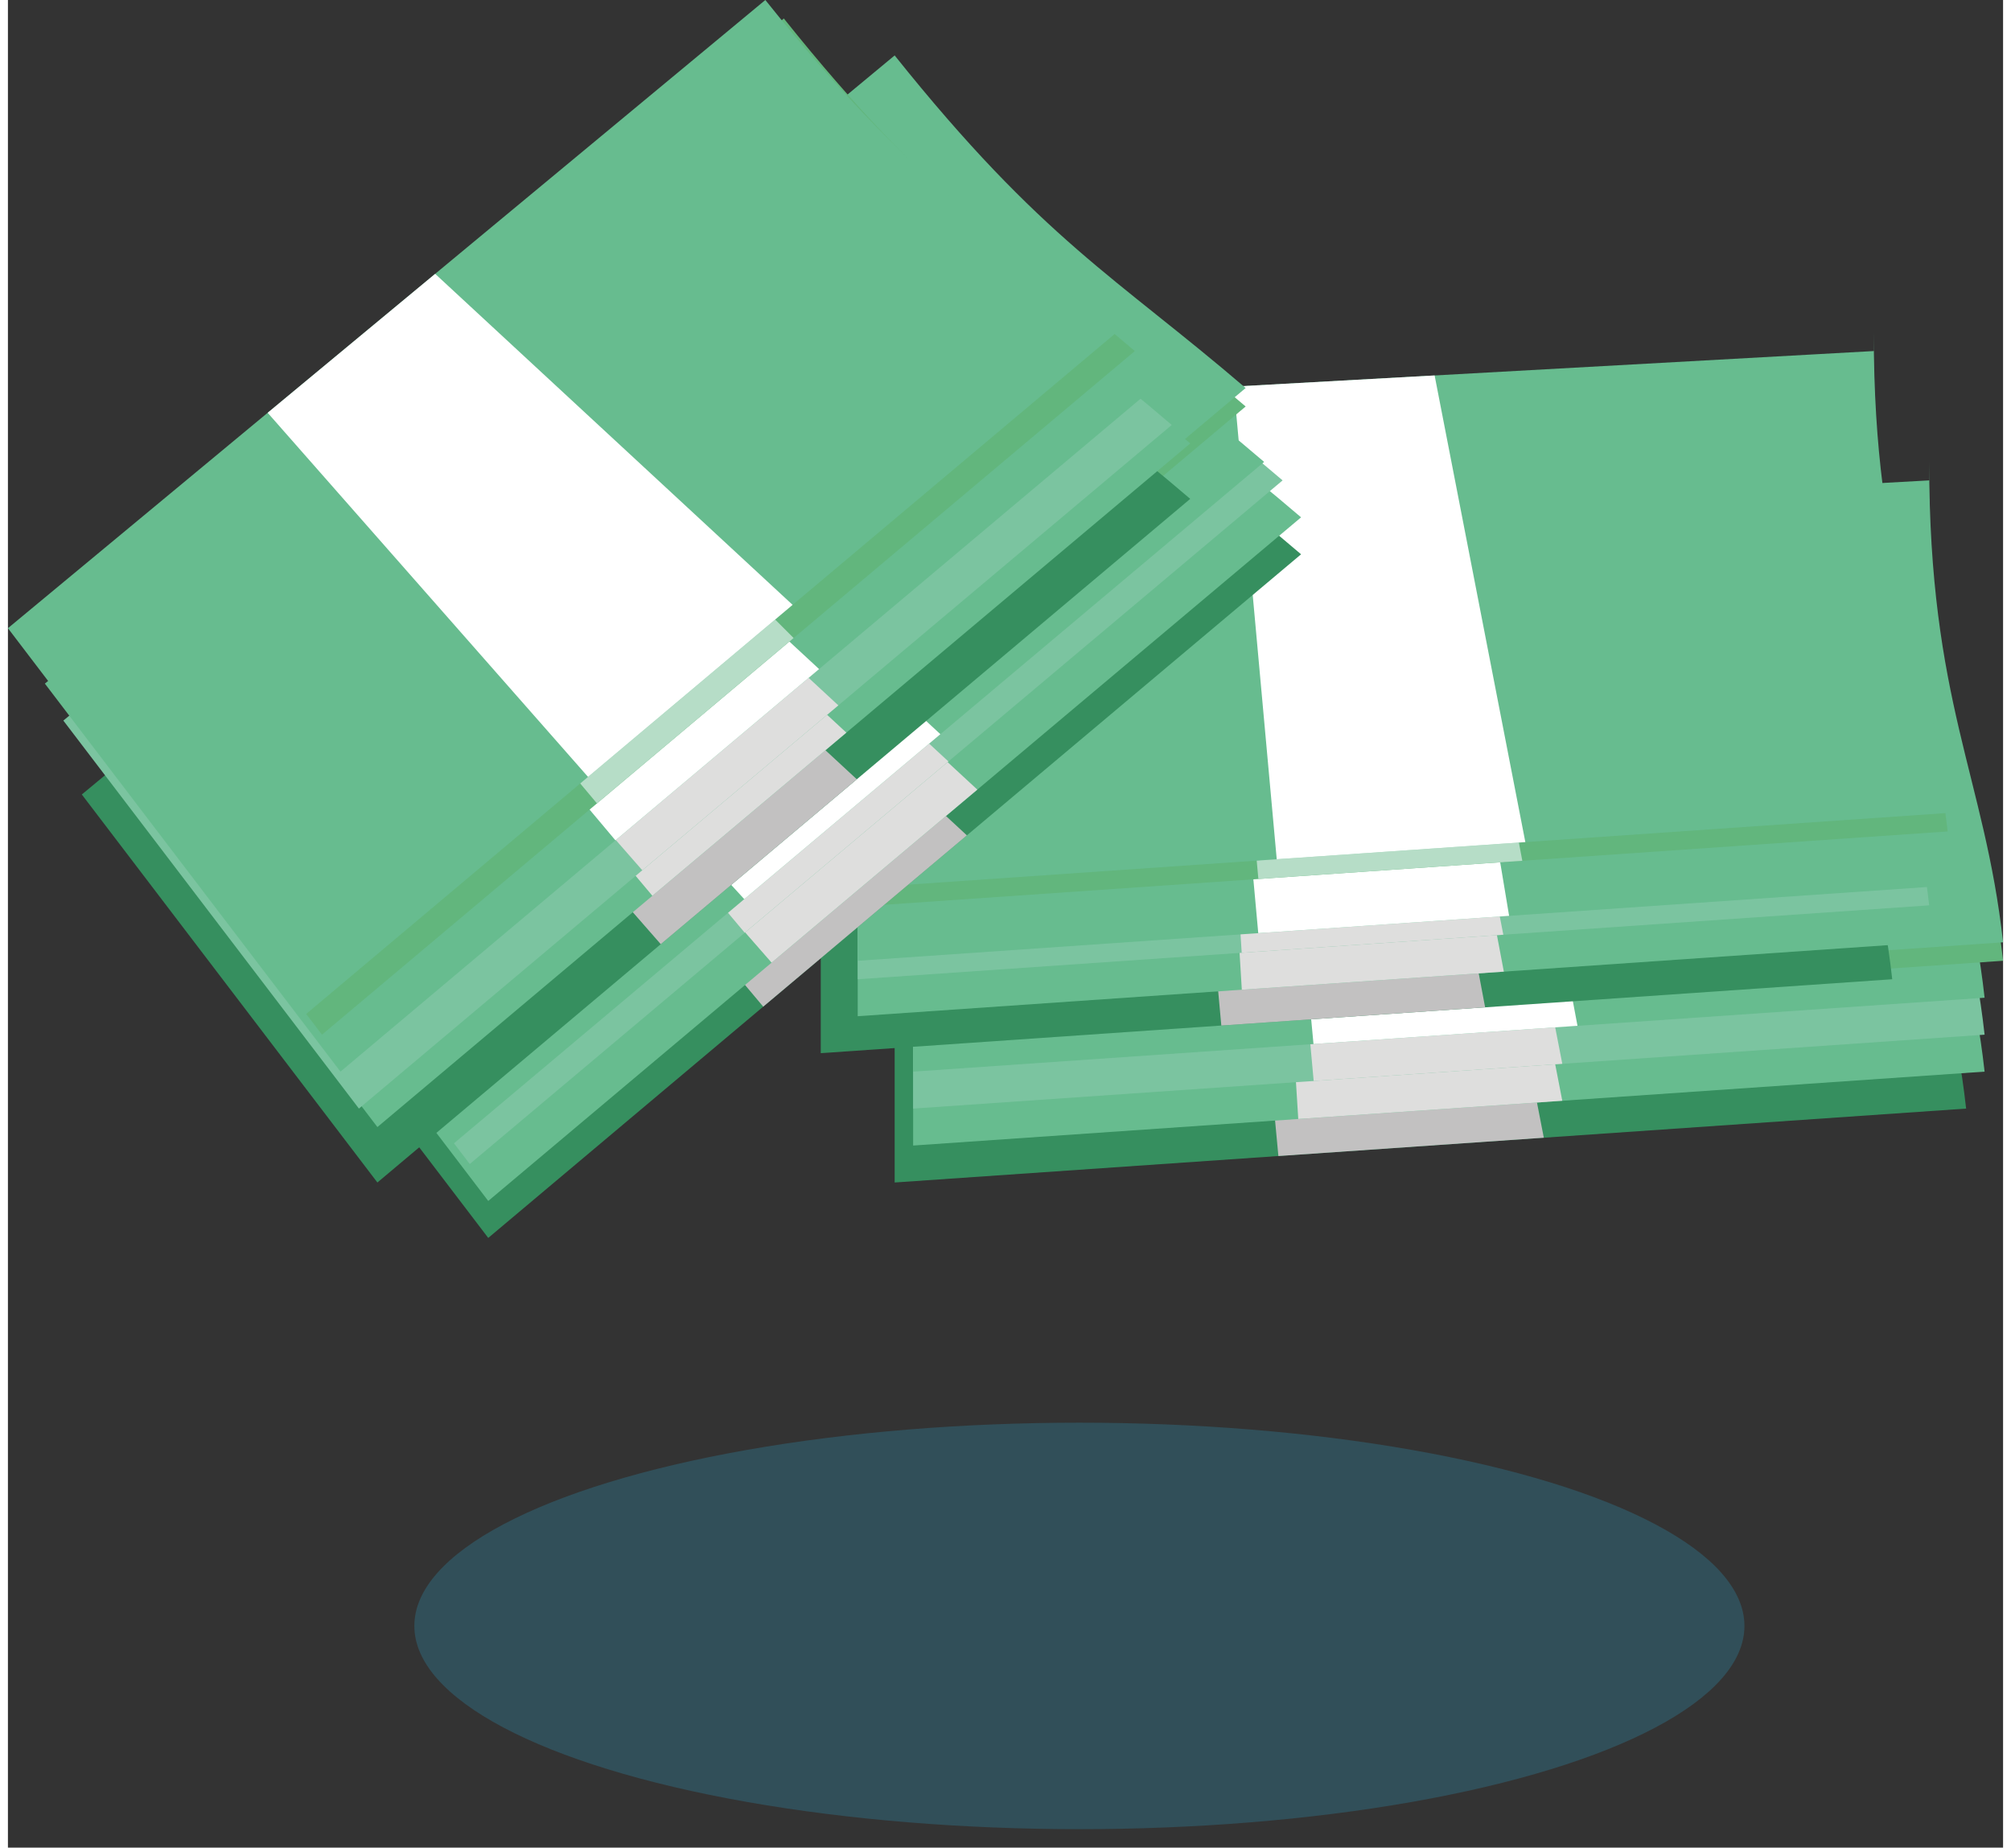 <?xml version="1.0" encoding="UTF-8"?>
<!DOCTYPE svg PUBLIC "-//W3C//DTD SVG 1.1//EN" "http://www.w3.org/Graphics/SVG/1.1/DTD/svg11.dtd">
<!-- Creator: CorelDRAW -->
<svg xmlns="http://www.w3.org/2000/svg" xml:space="preserve" width="4.006in" height="3.68in" style="shape-rendering:geometricPrecision; text-rendering:geometricPrecision; image-rendering:optimizeQuality; fill-rule:evenodd; clip-rule:evenodd"
viewBox="0 0 0.108 0.1"
 xmlns:xlink="http://www.w3.org/1999/xlink">
 <rect x="0" y="0" width="0.108" height="0.1" fill="#333333" stroke="none"/>
 <defs>
  <style type="text/css">
   <![CDATA[
    .fil3 {fill:none}
    .fil8 {fill:#62B67D}
    .fil6 {fill:#7BC4A0}
    .fil9 {fill:#B6DDC7}
    .fil2 {fill:#C2C1C1}
    .fil5 {fill:#DEDEDD}
    .fil7 {fill:white}
    .fil0 {fill:#314F59}
    .fil1 {fill:#368F5F}
    .fil4 {fill:#67BC8F}
   ]]>
  </style>
       <clipPath id="id0">
        <path d="M0.102 0.034c0,0.013 0.003,0.017 0.004,0.026l-0.058 0.004 -0 -0.026 0.054 -0.003z"/>
       </clipPath>
       <clipPath id="id1">
        <path d="M0.103 0.032c0,0.013 0.003,0.017 0.004,0.026l-0.058 0.004 -0 -0.026 0.054 -0.003z"/>
       </clipPath>
       <clipPath id="id2">
        <path d="M0.103 0.03c0,0.013 0.003,0.017 0.004,0.026l-0.058 0.004 -0 -0.026 0.054 -0.003z"/>
       </clipPath>
       <clipPath id="id3">
        <path d="M0.103 0.028c0,0.013 0.003,0.017 0.004,0.026l-0.058 0.004 -0 -0.026 0.054 -0.003z"/>
       </clipPath>
       <clipPath id="id4">
        <path d="M0.104 0.026c0,0.013 0.003,0.017 0.004,0.026l-0.058 0.004 -0 -0.026 0.054 -0.003z"/>
       </clipPath>
       <clipPath id="id5">
        <path d="M0.104 0.025c0,0.013 0.003,0.017 0.004,0.026l-0.058 0.004 -0 -0.026 0.054 -0.003z"/>
       </clipPath>
       <clipPath id="id6">
        <path d="M0.098 0.027c0,0.013 0.003,0.017 0.004,0.026l-0.058 0.004 -0 -0.026 0.054 -0.003z"/>
       </clipPath>
       <clipPath id="id7">
        <path d="M0.1 0.025c0,0.013 0.003,0.017 0.004,0.026l-0.058 0.004 -0 -0.026 0.054 -0.003z"/>
       </clipPath>
       <clipPath id="id8">
        <path d="M0.1 0.023c0,0.013 0.003,0.017 0.004,0.026l-0.058 0.004 -0 -0.026 0.054 -0.003z"/>
       </clipPath>
       <clipPath id="id9">
        <path d="M0.1 0.022c0,0.013 0.003,0.017 0.004,0.026l-0.058 0.004 -0 -0.026 0.054 -0.003z"/>
       </clipPath>
       <clipPath id="id10">
        <path d="M0.101 0.019c0,0.013 0.003,0.017 0.004,0.026l-0.058 0.004 -0 -0.026 0.054 -0.003z"/>
       </clipPath>
       <clipPath id="id11">
        <path d="M0.101 0.018c0,0.013 0.003,0.017 0.004,0.026l-0.058 0.004 -0 -0.026 0.054 -0.003z"/>
       </clipPath>
      <clipPath id="id12">
       <path d="M0.051 0.012c0.008,0.01 0.012,0.012 0.019,0.018l-0.044 0.037 -0.016 -0.021 0.041 -0.034z"/>
      </clipPath>
      <clipPath id="id13">
       <path d="M0.051 0.01c0.008,0.01 0.012,0.012 0.019,0.018l-0.044 0.037 -0.016 -0.021 0.041 -0.034z"/>
      </clipPath>
      <clipPath id="id14">
       <path d="M0.05 0.008c0.008,0.01 0.012,0.012 0.019,0.018l-0.044 0.037 -0.016 -0.021 0.041 -0.034z"/>
      </clipPath>
      <clipPath id="id15">
       <path d="M0.049 0.007c0.008,0.01 0.012,0.012 0.019,0.018l-0.044 0.037 -0.016 -0.021 0.041 -0.034z"/>
      </clipPath>
      <clipPath id="id16">
       <path d="M0.048 0.004c0.008,0.01 0.012,0.012 0.019,0.018l-0.044 0.037 -0.016 -0.021 0.041 -0.034z"/>
      </clipPath>
      <clipPath id="id17">
       <path d="M0.048 0.003c0.008,0.01 0.012,0.012 0.019,0.018l-0.044 0.037 -0.016 -0.021 0.041 -0.034z"/>
      </clipPath>
      <clipPath id="id18">
       <path d="M0.045 0.009c0.008,0.01 0.012,0.012 0.019,0.018l-0.044 0.037 -0.016 -0.021 0.041 -0.034z"/>
      </clipPath>
      <clipPath id="id19">
       <path d="M0.045 0.006c0.008,0.01 0.012,0.012 0.019,0.018l-0.044 0.037 -0.016 -0.021 0.041 -0.034z"/>
      </clipPath>
      <clipPath id="id20">
       <path d="M0.044 0.005c0.008,0.01 0.012,0.012 0.019,0.018l-0.044 0.037 -0.016 -0.021 0.041 -0.034z"/>
      </clipPath>
      <clipPath id="id21">
       <path d="M0.043 0.003c0.008,0.01 0.012,0.012 0.019,0.018l-0.044 0.037 -0.016 -0.021 0.041 -0.034z"/>
      </clipPath>
      <clipPath id="id22">
       <path d="M0.042 0.001c0.008,0.01 0.012,0.012 0.019,0.018l-0.044 0.037 -0.016 -0.021 0.041 -0.034z"/>
      </clipPath>
      <clipPath id="id23">
       <path d="M0.041 0c0.008,0.01 0.012,0.012 0.019,0.018l-0.044 0.037 -0.016 -0.021 0.041 -0.034z"/>
      </clipPath>
 </defs>
 <g id="Layer_x0020_1">
  <g id="_118842520">
   <ellipse id="_118844152" class="fil0" cx="0.058" cy="0.088" rx="0.036" ry="0.011"/>
   <g>
    <g>
     <g>
      <path id="_118844008" class="fil1" d="M0.102 0.034c0,0.013 0.003,0.017 0.004,0.026l-0.058 0.004 -0 -0.026 0.054 -0.003z"/>
      <g style="clip-path:url(#id0)">
       <g>
        <polygon id="_1186226241" class="fil2" points="0.066,0.033 0.069,0.065 0.084,0.066 0.077,0.03 "/>
       </g>
      </g>
      <path class="fil3" d="M0.102 0.034c0,0.013 0.003,0.017 0.004,0.026l-0.058 0.004 -0 -0.026 0.054 -0.003z"/>
      <path id="_118844632" class="fil4" d="M0.103 0.032c0,0.013 0.003,0.017 0.004,0.026l-0.058 0.004 -0 -0.026 0.054 -0.003z"/>
      <g style="clip-path:url(#id1)">
       <g>
        <polygon id="_1186225521" class="fil5" points="0.068,0.031 0.07,0.063 0.085,0.064 0.078,0.028 "/>
       </g>
      </g>
      <path class="fil3" d="M0.103 0.032c0,0.013 0.003,0.017 0.004,0.026l-0.058 0.004 -0 -0.026 0.054 -0.003z"/>
      <path id="_118844512" class="fil6" d="M0.103 0.03c0,0.013 0.003,0.017 0.004,0.026l-0.058 0.004 -0 -0.026 0.054 -0.003z"/>
      <g style="clip-path:url(#id2)">
       <g>
        <polygon id="_1186213281" class="fil5" points="0.068,0.029 0.071,0.062 0.085,0.062 0.078,0.026 "/>
       </g>
      </g>
      <path class="fil3" d="M0.103 0.03c0,0.013 0.003,0.017 0.004,0.026l-0.058 0.004 -0 -0.026 0.054 -0.003z"/>
      <path id="_118844128" class="fil4" d="M0.103 0.028c0,0.013 0.003,0.017 0.004,0.026l-0.058 0.004 -0 -0.026 0.054 -0.003z"/>
      <g style="clip-path:url(#id3)">
       <g>
        <polygon id="_1186211601" class="fil7" points="0.068,0.028 0.071,0.06 0.086,0.061 0.079,0.024 "/>
       </g>
      </g>
      <path class="fil3" d="M0.103 0.028c0,0.013 0.003,0.017 0.004,0.026l-0.058 0.004 -0 -0.026 0.054 -0.003z"/>
      <path id="_118844272" class="fil8" d="M0.104 0.026c0,0.013 0.003,0.017 0.004,0.026l-0.058 0.004 -0 -0.026 0.054 -0.003z"/>
      <g style="clip-path:url(#id4)">
       <g>
        <polygon id="_1186243281" class="fil9" points="0.068,0.025 0.071,0.057 0.086,0.058 0.079,0.022 "/>
       </g>
      </g>
      <path class="fil3" d="M0.104 0.026c0,0.013 0.003,0.017 0.004,0.026l-0.058 0.004 -0 -0.026 0.054 -0.003z"/>
      <path id="_118844536" class="fil4" d="M0.104 0.025c0,0.013 0.003,0.017 0.004,0.026l-0.058 0.004 -0 -0.026 0.054 -0.003z"/>
      <g style="clip-path:url(#id5)">
       <g>
        <polygon id="_1186239441" class="fil7" points="0.069,0.024 0.072,0.056 0.086,0.057 0.079,0.021 "/>
       </g>
      </g>
      <path class="fil3" d="M0.104 0.025c0,0.013 0.003,0.017 0.004,0.026l-0.058 0.004 -0 -0.026 0.054 -0.003z"/>
     </g>
     <g>
      <path id="_118844248" class="fil1" d="M0.098 0.027c0,0.013 0.003,0.017 0.004,0.026l-0.058 0.004 -0 -0.026 0.054 -0.003z"/>
      <g style="clip-path:url(#id6)">
       <g>
        <polygon id="_1186224321" class="fil2" points="0.063,0.026 0.066,0.059 0.081,0.06 0.074,0.023 "/>
       </g>
      </g>
      <path class="fil3" d="M0.098 0.027c0,0.013 0.003,0.017 0.004,0.026l-0.058 0.004 -0 -0.026 0.054 -0.003z"/>
      <path id="_118844224" class="fil4" d="M0.1 0.025c0,0.013 0.003,0.017 0.004,0.026l-0.058 0.004 -0 -0.026 0.054 -0.003z"/>
      <g style="clip-path:url(#id7)">
       <g>
        <polygon id="_1186217121" class="fil5" points="0.065,0.024 0.067,0.057 0.082,0.058 0.075,0.021 "/>
       </g>
      </g>
      <path class="fil3" d="M0.1 0.025c0,0.013 0.003,0.017 0.004,0.026l-0.058 0.004 -0 -0.026 0.054 -0.003z"/>
      <path id="_118844200" class="fil6" d="M0.1 0.023c0,0.013 0.003,0.017 0.004,0.026l-0.058 0.004 -0 -0.026 0.054 -0.003z"/>
      <g style="clip-path:url(#id8)">
       <g>
        <polygon id="_1186208721" class="fil5" points="0.065,0.023 0.067,0.055 0.082,0.056 0.075,0.02 "/>
       </g>
      </g>
      <path class="fil3" d="M0.1 0.023c0,0.013 0.003,0.017 0.004,0.026l-0.058 0.004 -0 -0.026 0.054 -0.003z"/>
      <path id="_118844704" class="fil4" d="M0.1 0.022c0,0.013 0.003,0.017 0.004,0.026l-0.058 0.004 -0 -0.026 0.054 -0.003z"/>
      <g style="clip-path:url(#id9)">
       <g>
        <polygon id="_1186210881" class="fil7" points="0.065,0.021 0.068,0.054 0.082,0.054 0.076,0.018 "/>
       </g>
      </g>
      <path class="fil3" d="M0.1 0.022c0,0.013 0.003,0.017 0.004,0.026l-0.058 0.004 -0 -0.026 0.054 -0.003z"/>
      <path id="_118843888" class="fil8" d="M0.101 0.019c0,0.013 0.003,0.017 0.004,0.026l-0.058 0.004 -0 -0.026 0.054 -0.003z"/>
      <g style="clip-path:url(#id10)">
       <g>
        <polygon id="_1186239921" class="fil9" points="0.065,0.018 0.068,0.051 0.083,0.052 0.076,0.015 "/>
       </g>
      </g>
      <path class="fil3" d="M0.101 0.019c0,0.013 0.003,0.017 0.004,0.026l-0.058 0.004 -0 -0.026 0.054 -0.003z"/>
      <path id="_118843384" class="fil4" d="M0.101 0.018c0,0.013 0.003,0.017 0.004,0.026l-0.058 0.004 -0 -0.026 0.054 -0.003z"/>
      <g style="clip-path:url(#id11)">
       <g>
        <polygon id="_1186231281" class="fil7" points="0.066,0.017 0.069,0.05 0.083,0.05 0.076,0.014 "/>
       </g>
      </g>
      <path class="fil3" d="M0.101 0.018c0,0.013 0.003,0.017 0.004,0.026l-0.058 0.004 -0 -0.026 0.054 -0.003z"/>
     </g>
    </g>
    <g>
     <path id="_118843864" class="fil1" d="M0.051 0.012c0.008,0.01 0.012,0.012 0.019,0.018l-0.044 0.037 -0.016 -0.021 0.041 -0.034z"/>
     <g style="clip-path:url(#id12)">
      <g>
       <polygon id="_1186222401" class="fil2" points="0.022,0.032 0.043,0.057 0.056,0.049 0.029,0.024 "/>
      </g>
     </g>
     <path class="fil3" d="M0.051 0.012c0.008,0.01 0.012,0.012 0.019,0.018l-0.044 0.037 -0.016 -0.021 0.041 -0.034z"/>
     <path id="_118843816" class="fil4" d="M0.051 0.01c0.008,0.01 0.012,0.012 0.019,0.018l-0.044 0.037 -0.016 -0.021 0.041 -0.034z"/>
     <g style="clip-path:url(#id13)">
      <g>
       <polygon id="_1186221921" class="fil5" points="0.022,0.03 0.043,0.054 0.056,0.046 0.029,0.021 "/>
      </g>
     </g>
     <path class="fil3" d="M0.051 0.01c0.008,0.01 0.012,0.012 0.019,0.018l-0.044 0.037 -0.016 -0.021 0.041 -0.034z"/>
     <path id="_118843840" class="fil6" d="M0.05 0.008c0.008,0.01 0.012,0.012 0.019,0.018l-0.044 0.037 -0.016 -0.021 0.041 -0.034z"/>
     <g style="clip-path:url(#id14)">
      <g>
       <polygon id="_1186213521" class="fil5" points="0.021,0.028 0.042,0.053 0.055,0.045 0.028,0.02 "/>
      </g>
     </g>
     <path class="fil3" d="M0.05 0.008c0.008,0.01 0.012,0.012 0.019,0.018l-0.044 0.037 -0.016 -0.021 0.041 -0.034z"/>
     <path id="_118843936" class="fil4" d="M0.049 0.007c0.008,0.01 0.012,0.012 0.019,0.018l-0.044 0.037 -0.016 -0.021 0.041 -0.034z"/>
     <g style="clip-path:url(#id15)">
      <g>
       <polygon id="_1186204161" class="fil7" points="0.02,0.027 0.042,0.051 0.054,0.043 0.027,0.018 "/>
      </g>
     </g>
     <path class="fil3" d="M0.049 0.007c0.008,0.01 0.012,0.012 0.019,0.018l-0.044 0.037 -0.016 -0.021 0.041 -0.034z"/>
     <path id="_118843768" class="fil8" d="M0.048 0.004c0.008,0.01 0.012,0.012 0.019,0.018l-0.044 0.037 -0.016 -0.021 0.041 -0.034z"/>
     <g style="clip-path:url(#id16)">
      <g>
       <polygon id="_1186243761" class="fil9" points="0.019,0.024 0.041,0.049 0.053,0.041 0.026,0.016 "/>
      </g>
     </g>
     <path class="fil3" d="M0.048 0.004c0.008,0.01 0.012,0.012 0.019,0.018l-0.044 0.037 -0.016 -0.021 0.041 -0.034z"/>
     <path id="_118843744" class="fil4" d="M0.048 0.003c0.008,0.01 0.012,0.012 0.019,0.018l-0.044 0.037 -0.016 -0.021 0.041 -0.034z"/>
     <g style="clip-path:url(#id17)">
      <g>
       <polygon id="_1186237521" class="fil7" points="0.019,0.023 0.04,0.048 0.052,0.04 0.025,0.015 "/>
      </g>
     </g>
     <path class="fil3" d="M0.048 0.003c0.008,0.01 0.012,0.012 0.019,0.018l-0.044 0.037 -0.016 -0.021 0.041 -0.034z"/>
    </g>
    <g>
     <path id="_118843696" class="fil1" d="M0.045 0.009c0.008,0.01 0.012,0.012 0.019,0.018l-0.044 0.037 -0.016 -0.021 0.041 -0.034z"/>
     <g style="clip-path:url(#id18)">
      <g>
       <polygon id="_1186226001" class="fil2" points="0.016,0.029 0.037,0.053 0.049,0.045 0.022,0.02 "/>
      </g>
     </g>
     <path class="fil3" d="M0.045 0.009c0.008,0.01 0.012,0.012 0.019,0.018l-0.044 0.037 -0.016 -0.021 0.041 -0.034z"/>
     <path id="_118842712" class="fil4" d="M0.045 0.006c0.008,0.01 0.012,0.012 0.019,0.018l-0.044 0.037 -0.016 -0.021 0.041 -0.034z"/>
     <g style="clip-path:url(#id19)">
      <g>
       <polygon id="_1186214001" class="fil5" points="0.016,0.026 0.037,0.051 0.049,0.043 0.022,0.018 "/>
      </g>
     </g>
     <path class="fil3" d="M0.045 0.006c0.008,0.01 0.012,0.012 0.019,0.018l-0.044 0.037 -0.016 -0.021 0.041 -0.034z"/>
     <path id="_118842616" class="fil6" d="M0.044 0.005c0.008,0.01 0.012,0.012 0.019,0.018l-0.044 0.037 -0.016 -0.021 0.041 -0.034z"/>
     <g style="clip-path:url(#id20)">
      <g>
       <polygon id="_1186218081" class="fil5" points="0.015,0.025 0.036,0.049 0.048,0.041 0.021,0.016 "/>
      </g>
     </g>
     <path class="fil3" d="M0.044 0.005c0.008,0.01 0.012,0.012 0.019,0.018l-0.044 0.037 -0.016 -0.021 0.041 -0.034z"/>
     <path id="_118842832" class="fil4" d="M0.043 0.003c0.008,0.01 0.012,0.012 0.019,0.018l-0.044 0.037 -0.016 -0.021 0.041 -0.034z"/>
     <g style="clip-path:url(#id21)">
      <g>
       <polygon id="_1186210641" class="fil7" points="0.014,0.023 0.035,0.048 0.048,0.04 0.021,0.015 "/>
      </g>
     </g>
     <path class="fil3" d="M0.043 0.003c0.008,0.01 0.012,0.012 0.019,0.018l-0.044 0.037 -0.016 -0.021 0.041 -0.034z"/>
     <path id="_118842784" class="fil8" d="M0.042 0.001c0.008,0.01 0.012,0.012 0.019,0.018l-0.044 0.037 -0.016 -0.021 0.041 -0.034z"/>
     <g style="clip-path:url(#id22)">
      <g>
       <polygon id="_1186237041" class="fil9" points="0.013,0.021 0.034,0.046 0.046,0.038 0.02,0.012 "/>
      </g>
     </g>
     <path class="fil3" d="M0.042 0.001c0.008,0.01 0.012,0.012 0.019,0.018l-0.044 0.037 -0.016 -0.021 0.041 -0.034z"/>
     <path id="_118842424" class="fil4" d="M0.041 0c0.008,0.01 0.012,0.012 0.019,0.018l-0.044 0.037 -0.016 -0.021 0.041 -0.034z"/>
     <g style="clip-path:url(#id23)">
      <g>
       <polygon id="_1186242081" class="fil7" points="0.012,0.02 0.034,0.045 0.046,0.036 0.019,0.011 "/>
      </g>
     </g>
     <path class="fil3" d="M0.041 0c0.008,0.01 0.012,0.012 0.019,0.018l-0.044 0.037 -0.016 -0.021 0.041 -0.034z"/>
    </g>
   </g>
  </g>
 </g>
</svg>
